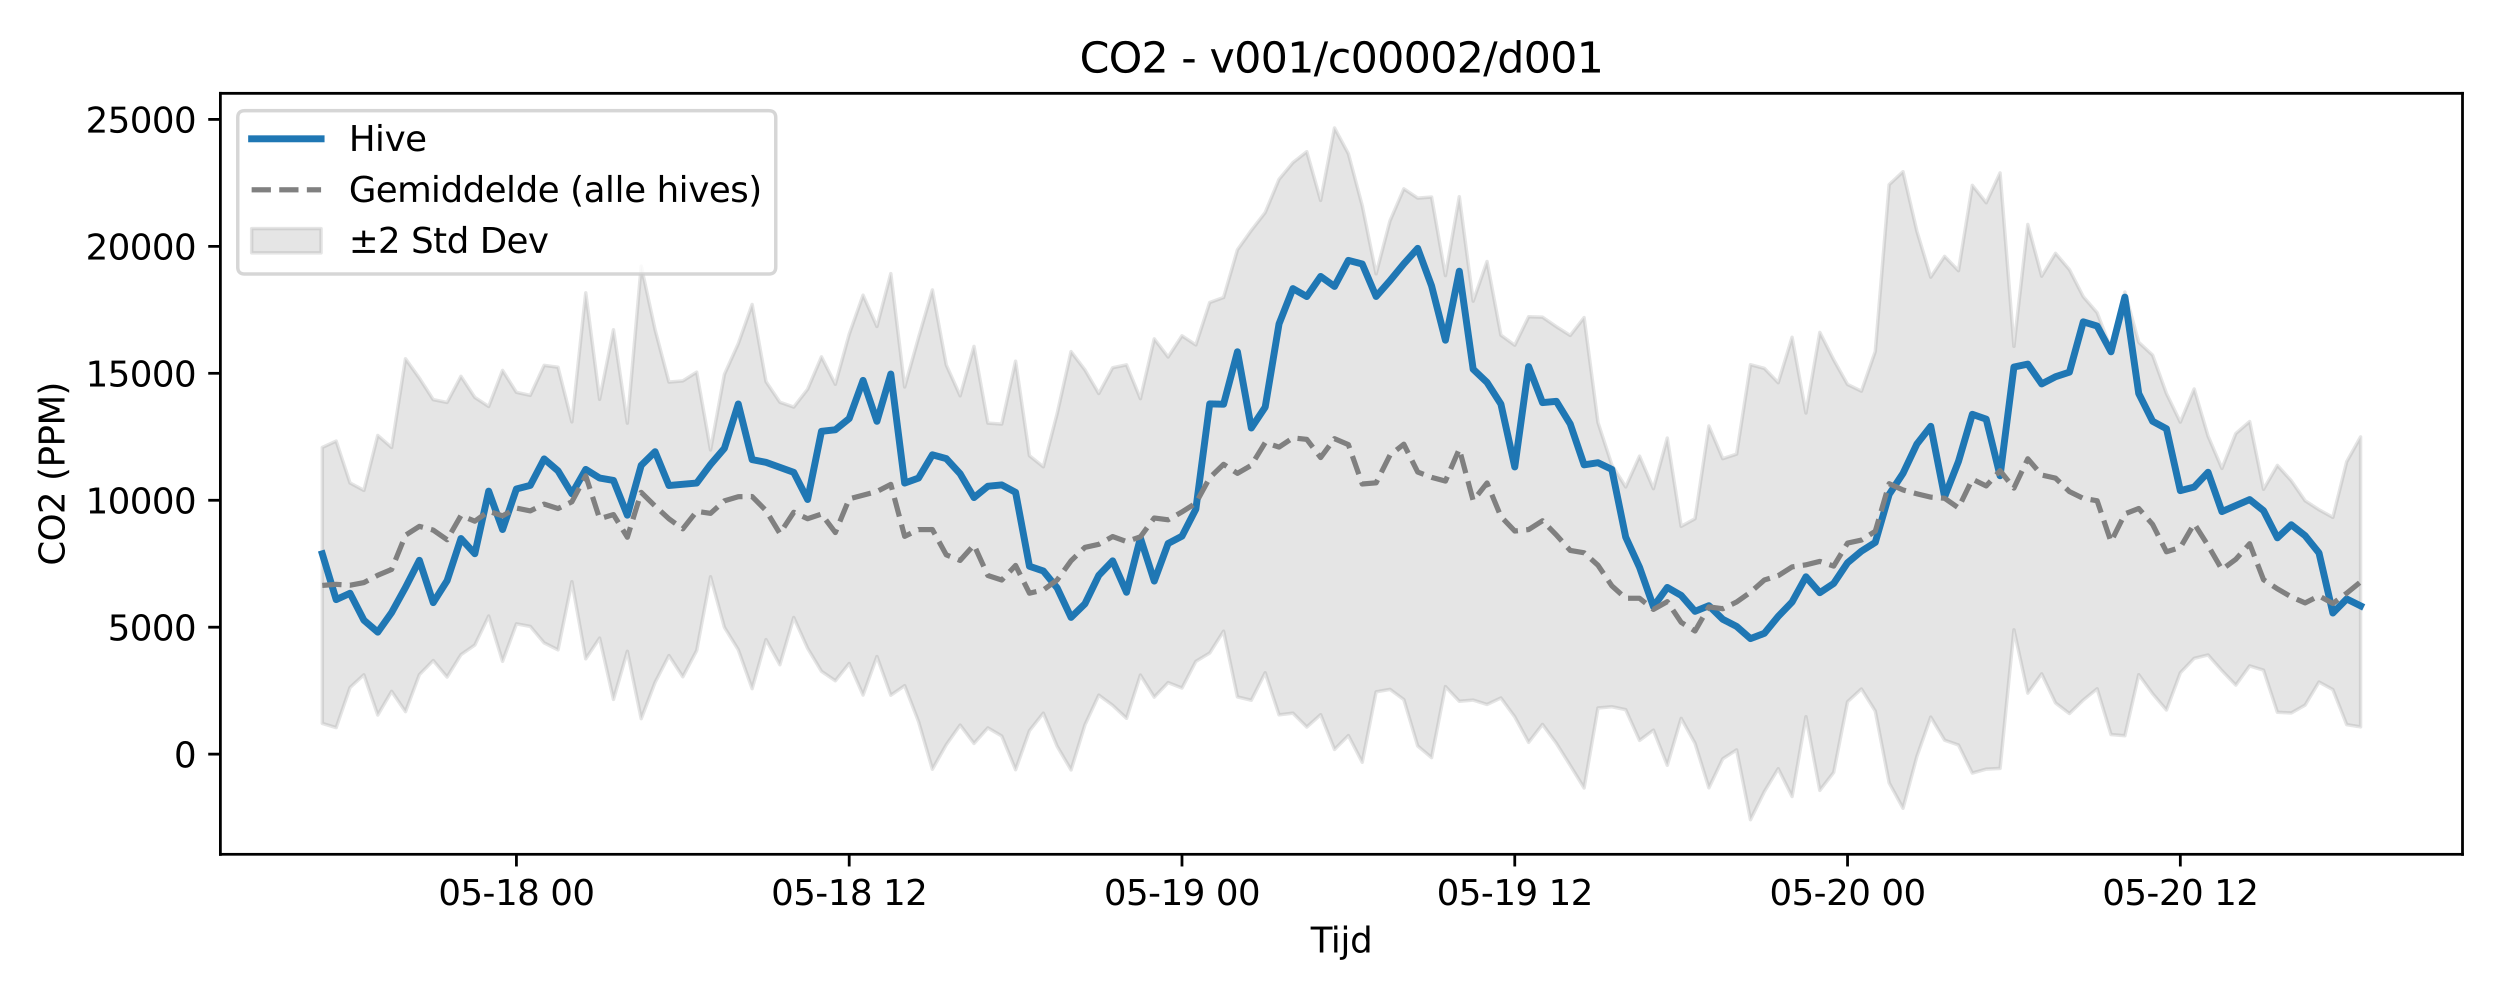 <?xml version="1.0" encoding="utf-8" standalone="no"?>
<!DOCTYPE svg PUBLIC "-//W3C//DTD SVG 1.1//EN"
  "http://www.w3.org/Graphics/SVG/1.1/DTD/svg11.dtd">
<svg xmlns:xlink="http://www.w3.org/1999/xlink" width="720pt" height="288pt" viewBox="0 0 720 288" xmlns="http://www.w3.org/2000/svg" version="1.1">
 <defs>
  <style type="text/css">*{stroke-linejoin: round; stroke-linecap: butt}</style>
 </defs>
 <g id="figure_1">
  <g id="patch_1">
   <path d="M 0 288 
L 720 288 
L 720 0 
L 0 0 
z
" style="fill: #ffffff"/>
  </g>
  <g id="axes_1">
   <g id="patch_2">
    <path d="M 63.47 246.04 
L 709.2 246.04 
L 709.2 26.88 
L 63.47 26.88 
z
" style="fill: #ffffff"/>
   </g>
   <g id="FillBetweenPolyCollection_1">
    <defs>
     <path id="md2f6e53cf8" d="M 92.821 -159.136 
L 92.821 -79.656 
L 96.815 -78.44 
L 100.808 -89.997 
L 104.802 -93.659 
L 108.795 -82.068 
L 112.788 -88.889 
L 116.782 -83.044 
L 120.775 -93.699 
L 124.768 -97.769 
L 128.762 -93.007 
L 132.755 -99.449 
L 136.749 -102.237 
L 140.742 -110.585 
L 144.735 -97.53 
L 148.729 -108.329 
L 152.722 -107.587 
L 156.715 -102.848 
L 160.709 -100.839 
L 164.702 -120.483 
L 168.696 -98.254 
L 172.689 -104.23 
L 176.682 -86.56 
L 180.676 -100.439 
L 184.669 -81.02 
L 188.663 -91.46 
L 192.656 -99.202 
L 196.649 -93.084 
L 200.643 -100.635 
L 204.636 -121.901 
L 208.629 -107.332 
L 212.623 -100.878 
L 216.616 -89.664 
L 220.61 -103.794 
L 224.603 -96.547 
L 228.596 -110.166 
L 232.59 -101.303 
L 236.583 -94.665 
L 240.577 -91.937 
L 244.57 -96.917 
L 248.563 -87.817 
L 252.557 -98.923 
L 256.55 -87.777 
L 260.543 -90.524 
L 264.537 -80.199 
L 268.53 -66.461 
L 272.524 -73.517 
L 276.517 -79.181 
L 280.51 -73.886 
L 284.504 -78.369 
L 288.497 -76.031 
L 292.491 -66.316 
L 296.484 -77.562 
L 300.477 -82.614 
L 304.471 -73.052 
L 308.464 -66.254 
L 312.457 -79.234 
L 316.451 -87.808 
L 320.444 -84.859 
L 324.438 -81.122 
L 328.431 -93.588 
L 332.424 -87.216 
L 336.418 -91.41 
L 340.411 -89.843 
L 344.404 -97.516 
L 348.398 -99.936 
L 352.391 -106.224 
L 356.385 -87.286 
L 360.378 -86.328 
L 364.371 -94.248 
L 368.365 -82.12 
L 372.358 -82.609 
L 376.352 -78.605 
L 380.345 -82.175 
L 384.338 -72.155 
L 388.332 -76.164 
L 392.325 -68.456 
L 396.318 -88.748 
L 400.312 -89.458 
L 404.305 -86.519 
L 408.299 -73.166 
L 412.292 -69.797 
L 416.285 -90.266 
L 420.279 -86.031 
L 424.272 -86.37 
L 428.266 -85.11 
L 432.259 -86.986 
L 436.252 -81.545 
L 440.246 -74.192 
L 444.239 -79.374 
L 448.232 -73.929 
L 452.226 -67.56 
L 456.219 -61.059 
L 460.213 -84.101 
L 464.206 -84.454 
L 468.199 -83.622 
L 472.193 -74.751 
L 476.186 -77.722 
L 480.179 -67.595 
L 484.173 -81.113 
L 488.166 -73.929 
L 492.16 -61.102 
L 496.153 -69.465 
L 500.146 -72.034 
L 504.14 -51.922 
L 508.133 -60.014 
L 512.127 -66.614 
L 516.12 -58.599 
L 520.113 -81.599 
L 524.107 -60.363 
L 528.1 -65.543 
L 532.093 -85.899 
L 536.087 -89.575 
L 540.08 -83.207 
L 544.074 -62.55 
L 548.067 -55.211 
L 552.06 -70.146 
L 556.054 -81.474 
L 560.047 -74.827 
L 564.041 -73.436 
L 568.034 -65.36 
L 572.027 -66.485 
L 576.021 -66.693 
L 580.014 -106.612 
L 584.007 -88.374 
L 588.001 -93.929 
L 591.994 -85.542 
L 595.988 -82.501 
L 599.981 -86.371 
L 603.974 -89.632 
L 607.968 -76.45 
L 611.961 -76.111 
L 615.955 -93.694 
L 619.948 -88.212 
L 623.941 -83.514 
L 627.935 -94.234 
L 631.928 -98.406 
L 635.921 -99.361 
L 639.915 -94.85 
L 643.908 -90.69 
L 647.902 -96.217 
L 651.895 -94.987 
L 655.888 -82.861 
L 659.882 -82.663 
L 663.875 -84.932 
L 667.868 -91.57 
L 671.862 -89.399 
L 675.855 -79.297 
L 679.849 -78.66 
L 679.849 -162.176 
L 679.849 -162.176 
L 675.855 -155.039 
L 671.862 -138.993 
L 667.868 -141.203 
L 663.875 -143.785 
L 659.882 -149.553 
L 655.888 -153.973 
L 651.895 -147.088 
L 647.902 -166.603 
L 643.908 -163.147 
L 639.915 -153.09 
L 635.921 -162.413 
L 631.928 -175.978 
L 627.935 -166.436 
L 623.941 -174.653 
L 619.948 -185.731 
L 615.955 -189.414 
L 611.961 -203.903 
L 607.968 -187.479 
L 603.974 -197.944 
L 599.981 -202.563 
L 595.988 -210.353 
L 591.994 -215.051 
L 588.001 -208.463 
L 584.007 -223.364 
L 580.014 -188.247 
L 576.021 -238.2 
L 572.027 -229.614 
L 568.034 -234.632 
L 564.041 -210.027 
L 560.047 -214.175 
L 556.054 -208.177 
L 552.06 -221.421 
L 548.067 -238.566 
L 544.074 -234.833 
L 540.08 -186.787 
L 536.087 -175.344 
L 532.093 -177.281 
L 528.1 -184.387 
L 524.107 -192.275 
L 520.113 -169.054 
L 516.12 -190.867 
L 512.127 -177.779 
L 508.133 -181.912 
L 504.14 -182.961 
L 500.146 -157.22 
L 496.153 -155.908 
L 492.16 -165.325 
L 488.166 -138.614 
L 484.173 -136.411 
L 480.179 -161.848 
L 476.186 -147.257 
L 472.193 -156.633 
L 468.199 -147.765 
L 464.206 -154.11 
L 460.213 -166.331 
L 456.219 -196.543 
L 452.226 -191.392 
L 448.232 -193.918 
L 444.239 -196.663 
L 440.246 -196.776 
L 436.252 -188.581 
L 432.259 -191.485 
L 428.266 -212.697 
L 424.272 -201.266 
L 420.279 -231.356 
L 416.285 -208.63 
L 412.292 -231.254 
L 408.299 -230.943 
L 404.305 -233.622 
L 400.312 -224.385 
L 396.318 -209.137 
L 392.325 -228.761 
L 388.332 -243.737 
L 384.338 -251.158 
L 380.345 -230.273 
L 376.352 -244.318 
L 372.358 -241.168 
L 368.365 -236.359 
L 364.371 -226.787 
L 360.378 -221.652 
L 356.385 -216.065 
L 352.391 -202.329 
L 348.398 -200.881 
L 344.404 -188.663 
L 340.411 -191.295 
L 336.418 -185.186 
L 332.424 -190.414 
L 328.431 -173.18 
L 324.438 -182.927 
L 320.444 -182.089 
L 316.451 -174.662 
L 312.457 -181.482 
L 308.464 -186.734 
L 304.471 -168.914 
L 300.477 -153.559 
L 296.484 -156.76 
L 292.491 -183.981 
L 288.497 -165.867 
L 284.504 -166.149 
L 280.51 -188.239 
L 276.517 -174.011 
L 272.524 -182.89 
L 268.53 -204.506 
L 264.537 -190.762 
L 260.543 -176.538 
L 256.55 -209.213 
L 252.557 -193.962 
L 248.563 -203.001 
L 244.57 -191.752 
L 240.577 -177.324 
L 236.583 -185.228 
L 232.59 -175.91 
L 228.596 -170.759 
L 224.603 -172.167 
L 220.61 -178.106 
L 216.616 -200.317 
L 212.623 -189.018 
L 208.629 -180.179 
L 204.636 -158.406 
L 200.643 -180.827 
L 196.649 -178.303 
L 192.656 -177.964 
L 188.663 -193.054 
L 184.669 -211.368 
L 180.676 -166.115 
L 176.682 -193.038 
L 172.689 -172.988 
L 168.696 -203.676 
L 164.702 -166.486 
L 160.709 -182.236 
L 156.715 -182.776 
L 152.722 -174.138 
L 148.729 -175.008 
L 144.735 -181.33 
L 140.742 -170.932 
L 136.749 -173.553 
L 132.755 -179.624 
L 128.762 -172.102 
L 124.768 -172.906 
L 120.775 -179.115 
L 116.782 -184.678 
L 112.788 -159.123 
L 108.795 -162.596 
L 104.802 -146.766 
L 100.808 -148.91 
L 96.815 -160.974 
L 92.821 -159.136 
z
" style="stroke: #808080; stroke-opacity: 0.2"/>
    </defs>
    <g clip-path="url(#p75dd7ffb8d)">
     <use xlink:href="#md2f6e53cf8" x="0" y="288" style="fill: #808080; fill-opacity: 0.2; stroke: #808080; stroke-opacity: 0.2"/>
    </g>
   </g>
   <g id="matplotlib.axis_1">
    <g id="xtick_1">
     <g id="line2d_1">
      <defs>
       <path id="m55554402f0" d="M 0 0 
L 0 3.5 
" style="stroke: #000000; stroke-width: 0.8"/>
      </defs>
      <g>
       <use xlink:href="#m55554402f0" x="148.729" y="246.04" style="stroke: #000000; stroke-width: 0.8"/>
      </g>
     </g>
     <g id="text_1">
      <!-- 05-18 00 -->
      <g transform="translate(126.248 260.638) scale(0.1 -0.1)">
       <defs>
        <path id="DejaVuSans-30" d="M 2034 4250 
Q 1547 4250 1301 3770 
Q 1056 3291 1056 2328 
Q 1056 1369 1301 889 
Q 1547 409 2034 409 
Q 2525 409 2770 889 
Q 3016 1369 3016 2328 
Q 3016 3291 2770 3770 
Q 2525 4250 2034 4250 
z
M 2034 4750 
Q 2819 4750 3233 4129 
Q 3647 3509 3647 2328 
Q 3647 1150 3233 529 
Q 2819 -91 2034 -91 
Q 1250 -91 836 529 
Q 422 1150 422 2328 
Q 422 3509 836 4129 
Q 1250 4750 2034 4750 
z
" transform="scale(0.016)"/>
        <path id="DejaVuSans-35" d="M 691 4666 
L 3169 4666 
L 3169 4134 
L 1269 4134 
L 1269 2991 
Q 1406 3038 1543 3061 
Q 1681 3084 1819 3084 
Q 2600 3084 3056 2656 
Q 3513 2228 3513 1497 
Q 3513 744 3044 326 
Q 2575 -91 1722 -91 
Q 1428 -91 1123 -41 
Q 819 9 494 109 
L 494 744 
Q 775 591 1075 516 
Q 1375 441 1709 441 
Q 2250 441 2565 725 
Q 2881 1009 2881 1497 
Q 2881 1984 2565 2268 
Q 2250 2553 1709 2553 
Q 1456 2553 1204 2497 
Q 953 2441 691 2322 
L 691 4666 
z
" transform="scale(0.016)"/>
        <path id="DejaVuSans-2d" d="M 313 2009 
L 1997 2009 
L 1997 1497 
L 313 1497 
L 313 2009 
z
" transform="scale(0.016)"/>
        <path id="DejaVuSans-31" d="M 794 531 
L 1825 531 
L 1825 4091 
L 703 3866 
L 703 4441 
L 1819 4666 
L 2450 4666 
L 2450 531 
L 3481 531 
L 3481 0 
L 794 0 
L 794 531 
z
" transform="scale(0.016)"/>
        <path id="DejaVuSans-38" d="M 2034 2216 
Q 1584 2216 1326 1975 
Q 1069 1734 1069 1313 
Q 1069 891 1326 650 
Q 1584 409 2034 409 
Q 2484 409 2743 651 
Q 3003 894 3003 1313 
Q 3003 1734 2745 1975 
Q 2488 2216 2034 2216 
z
M 1403 2484 
Q 997 2584 770 2862 
Q 544 3141 544 3541 
Q 544 4100 942 4425 
Q 1341 4750 2034 4750 
Q 2731 4750 3128 4425 
Q 3525 4100 3525 3541 
Q 3525 3141 3298 2862 
Q 3072 2584 2669 2484 
Q 3125 2378 3379 2068 
Q 3634 1759 3634 1313 
Q 3634 634 3220 271 
Q 2806 -91 2034 -91 
Q 1263 -91 848 271 
Q 434 634 434 1313 
Q 434 1759 690 2068 
Q 947 2378 1403 2484 
z
M 1172 3481 
Q 1172 3119 1398 2916 
Q 1625 2713 2034 2713 
Q 2441 2713 2670 2916 
Q 2900 3119 2900 3481 
Q 2900 3844 2670 4047 
Q 2441 4250 2034 4250 
Q 1625 4250 1398 4047 
Q 1172 3844 1172 3481 
z
" transform="scale(0.016)"/>
        <path id="DejaVuSans-20" transform="scale(0.016)"/>
       </defs>
       <use xlink:href="#DejaVuSans-30"/>
       <use xlink:href="#DejaVuSans-35" transform="translate(63.623 0)"/>
       <use xlink:href="#DejaVuSans-2d" transform="translate(127.246 0)"/>
       <use xlink:href="#DejaVuSans-31" transform="translate(163.33 0)"/>
       <use xlink:href="#DejaVuSans-38" transform="translate(226.953 0)"/>
       <use xlink:href="#DejaVuSans-20" transform="translate(290.576 0)"/>
       <use xlink:href="#DejaVuSans-30" transform="translate(322.363 0)"/>
       <use xlink:href="#DejaVuSans-30" transform="translate(385.986 0)"/>
      </g>
     </g>
    </g>
    <g id="xtick_2">
     <g id="line2d_2">
      <g>
       <use xlink:href="#m55554402f0" x="244.57" y="246.04" style="stroke: #000000; stroke-width: 0.8"/>
      </g>
     </g>
     <g id="text_2">
      <!-- 05-18 12 -->
      <g transform="translate(222.089 260.638) scale(0.1 -0.1)">
       <defs>
        <path id="DejaVuSans-32" d="M 1228 531 
L 3431 531 
L 3431 0 
L 469 0 
L 469 531 
Q 828 903 1448 1529 
Q 2069 2156 2228 2338 
Q 2531 2678 2651 2914 
Q 2772 3150 2772 3378 
Q 2772 3750 2511 3984 
Q 2250 4219 1831 4219 
Q 1534 4219 1204 4116 
Q 875 4013 500 3803 
L 500 4441 
Q 881 4594 1212 4672 
Q 1544 4750 1819 4750 
Q 2544 4750 2975 4387 
Q 3406 4025 3406 3419 
Q 3406 3131 3298 2873 
Q 3191 2616 2906 2266 
Q 2828 2175 2409 1742 
Q 1991 1309 1228 531 
z
" transform="scale(0.016)"/>
       </defs>
       <use xlink:href="#DejaVuSans-30"/>
       <use xlink:href="#DejaVuSans-35" transform="translate(63.623 0)"/>
       <use xlink:href="#DejaVuSans-2d" transform="translate(127.246 0)"/>
       <use xlink:href="#DejaVuSans-31" transform="translate(163.33 0)"/>
       <use xlink:href="#DejaVuSans-38" transform="translate(226.953 0)"/>
       <use xlink:href="#DejaVuSans-20" transform="translate(290.576 0)"/>
       <use xlink:href="#DejaVuSans-31" transform="translate(322.363 0)"/>
       <use xlink:href="#DejaVuSans-32" transform="translate(385.986 0)"/>
      </g>
     </g>
    </g>
    <g id="xtick_3">
     <g id="line2d_3">
      <g>
       <use xlink:href="#m55554402f0" x="340.411" y="246.04" style="stroke: #000000; stroke-width: 0.8"/>
      </g>
     </g>
     <g id="text_3">
      <!-- 05-19 00 -->
      <g transform="translate(317.931 260.638) scale(0.1 -0.1)">
       <defs>
        <path id="DejaVuSans-39" d="M 703 97 
L 703 672 
Q 941 559 1184 500 
Q 1428 441 1663 441 
Q 2288 441 2617 861 
Q 2947 1281 2994 2138 
Q 2813 1869 2534 1725 
Q 2256 1581 1919 1581 
Q 1219 1581 811 2004 
Q 403 2428 403 3163 
Q 403 3881 828 4315 
Q 1253 4750 1959 4750 
Q 2769 4750 3195 4129 
Q 3622 3509 3622 2328 
Q 3622 1225 3098 567 
Q 2575 -91 1691 -91 
Q 1453 -91 1209 -44 
Q 966 3 703 97 
z
M 1959 2075 
Q 2384 2075 2632 2365 
Q 2881 2656 2881 3163 
Q 2881 3666 2632 3958 
Q 2384 4250 1959 4250 
Q 1534 4250 1286 3958 
Q 1038 3666 1038 3163 
Q 1038 2656 1286 2365 
Q 1534 2075 1959 2075 
z
" transform="scale(0.016)"/>
       </defs>
       <use xlink:href="#DejaVuSans-30"/>
       <use xlink:href="#DejaVuSans-35" transform="translate(63.623 0)"/>
       <use xlink:href="#DejaVuSans-2d" transform="translate(127.246 0)"/>
       <use xlink:href="#DejaVuSans-31" transform="translate(163.33 0)"/>
       <use xlink:href="#DejaVuSans-39" transform="translate(226.953 0)"/>
       <use xlink:href="#DejaVuSans-20" transform="translate(290.576 0)"/>
       <use xlink:href="#DejaVuSans-30" transform="translate(322.363 0)"/>
       <use xlink:href="#DejaVuSans-30" transform="translate(385.986 0)"/>
      </g>
     </g>
    </g>
    <g id="xtick_4">
     <g id="line2d_4">
      <g>
       <use xlink:href="#m55554402f0" x="436.252" y="246.04" style="stroke: #000000; stroke-width: 0.8"/>
      </g>
     </g>
     <g id="text_4">
      <!-- 05-19 12 -->
      <g transform="translate(413.772 260.638) scale(0.1 -0.1)">
       <use xlink:href="#DejaVuSans-30"/>
       <use xlink:href="#DejaVuSans-35" transform="translate(63.623 0)"/>
       <use xlink:href="#DejaVuSans-2d" transform="translate(127.246 0)"/>
       <use xlink:href="#DejaVuSans-31" transform="translate(163.33 0)"/>
       <use xlink:href="#DejaVuSans-39" transform="translate(226.953 0)"/>
       <use xlink:href="#DejaVuSans-20" transform="translate(290.576 0)"/>
       <use xlink:href="#DejaVuSans-31" transform="translate(322.363 0)"/>
       <use xlink:href="#DejaVuSans-32" transform="translate(385.986 0)"/>
      </g>
     </g>
    </g>
    <g id="xtick_5">
     <g id="line2d_5">
      <g>
       <use xlink:href="#m55554402f0" x="532.093" y="246.04" style="stroke: #000000; stroke-width: 0.8"/>
      </g>
     </g>
     <g id="text_5">
      <!-- 05-20 00 -->
      <g transform="translate(509.613 260.638) scale(0.1 -0.1)">
       <use xlink:href="#DejaVuSans-30"/>
       <use xlink:href="#DejaVuSans-35" transform="translate(63.623 0)"/>
       <use xlink:href="#DejaVuSans-2d" transform="translate(127.246 0)"/>
       <use xlink:href="#DejaVuSans-32" transform="translate(163.33 0)"/>
       <use xlink:href="#DejaVuSans-30" transform="translate(226.953 0)"/>
       <use xlink:href="#DejaVuSans-20" transform="translate(290.576 0)"/>
       <use xlink:href="#DejaVuSans-30" transform="translate(322.363 0)"/>
       <use xlink:href="#DejaVuSans-30" transform="translate(385.986 0)"/>
      </g>
     </g>
    </g>
    <g id="xtick_6">
     <g id="line2d_6">
      <g>
       <use xlink:href="#m55554402f0" x="627.935" y="246.04" style="stroke: #000000; stroke-width: 0.8"/>
      </g>
     </g>
     <g id="text_6">
      <!-- 05-20 12 -->
      <g transform="translate(605.454 260.638) scale(0.1 -0.1)">
       <use xlink:href="#DejaVuSans-30"/>
       <use xlink:href="#DejaVuSans-35" transform="translate(63.623 0)"/>
       <use xlink:href="#DejaVuSans-2d" transform="translate(127.246 0)"/>
       <use xlink:href="#DejaVuSans-32" transform="translate(163.33 0)"/>
       <use xlink:href="#DejaVuSans-30" transform="translate(226.953 0)"/>
       <use xlink:href="#DejaVuSans-20" transform="translate(290.576 0)"/>
       <use xlink:href="#DejaVuSans-31" transform="translate(322.363 0)"/>
       <use xlink:href="#DejaVuSans-32" transform="translate(385.986 0)"/>
      </g>
     </g>
    </g>
    <g id="text_7">
     <!-- Tijd -->
     <g transform="translate(377.485 274.317) scale(0.1 -0.1)">
      <defs>
       <path id="DejaVuSans-54" d="M -19 4666 
L 3928 4666 
L 3928 4134 
L 2272 4134 
L 2272 0 
L 1638 0 
L 1638 4134 
L -19 4134 
L -19 4666 
z
" transform="scale(0.016)"/>
       <path id="DejaVuSans-69" d="M 603 3500 
L 1178 3500 
L 1178 0 
L 603 0 
L 603 3500 
z
M 603 4863 
L 1178 4863 
L 1178 4134 
L 603 4134 
L 603 4863 
z
" transform="scale(0.016)"/>
       <path id="DejaVuSans-6a" d="M 603 3500 
L 1178 3500 
L 1178 -63 
Q 1178 -731 923 -1031 
Q 669 -1331 103 -1331 
L -116 -1331 
L -116 -844 
L 38 -844 
Q 366 -844 484 -692 
Q 603 -541 603 -63 
L 603 3500 
z
M 603 4863 
L 1178 4863 
L 1178 4134 
L 603 4134 
L 603 4863 
z
" transform="scale(0.016)"/>
       <path id="DejaVuSans-64" d="M 2906 2969 
L 2906 4863 
L 3481 4863 
L 3481 0 
L 2906 0 
L 2906 525 
Q 2725 213 2448 61 
Q 2172 -91 1784 -91 
Q 1150 -91 751 415 
Q 353 922 353 1747 
Q 353 2572 751 3078 
Q 1150 3584 1784 3584 
Q 2172 3584 2448 3432 
Q 2725 3281 2906 2969 
z
M 947 1747 
Q 947 1113 1208 752 
Q 1469 391 1925 391 
Q 2381 391 2643 752 
Q 2906 1113 2906 1747 
Q 2906 2381 2643 2742 
Q 2381 3103 1925 3103 
Q 1469 3103 1208 2742 
Q 947 2381 947 1747 
z
" transform="scale(0.016)"/>
      </defs>
      <use xlink:href="#DejaVuSans-54"/>
      <use xlink:href="#DejaVuSans-69" transform="translate(57.959 0)"/>
      <use xlink:href="#DejaVuSans-6a" transform="translate(85.742 0)"/>
      <use xlink:href="#DejaVuSans-64" transform="translate(113.525 0)"/>
     </g>
    </g>
   </g>
   <g id="matplotlib.axis_2">
    <g id="ytick_1">
     <g id="line2d_7">
      <defs>
       <path id="m859adffaa1" d="M 0 0 
L -3.5 0 
" style="stroke: #000000; stroke-width: 0.8"/>
      </defs>
      <g>
       <use xlink:href="#m859adffaa1" x="63.47" y="217.197" style="stroke: #000000; stroke-width: 0.8"/>
      </g>
     </g>
     <g id="text_8">
      <!-- 0 -->
      <g transform="translate(50.108 220.996) scale(0.1 -0.1)">
       <use xlink:href="#DejaVuSans-30"/>
      </g>
     </g>
    </g>
    <g id="ytick_2">
     <g id="line2d_8">
      <g>
       <use xlink:href="#m859adffaa1" x="63.47" y="180.635" style="stroke: #000000; stroke-width: 0.8"/>
      </g>
     </g>
     <g id="text_9">
      <!-- 5000 -->
      <g transform="translate(31.02 184.434) scale(0.1 -0.1)">
       <use xlink:href="#DejaVuSans-35"/>
       <use xlink:href="#DejaVuSans-30" transform="translate(63.623 0)"/>
       <use xlink:href="#DejaVuSans-30" transform="translate(127.246 0)"/>
       <use xlink:href="#DejaVuSans-30" transform="translate(190.869 0)"/>
      </g>
     </g>
    </g>
    <g id="ytick_3">
     <g id="line2d_9">
      <g>
       <use xlink:href="#m859adffaa1" x="63.47" y="144.074" style="stroke: #000000; stroke-width: 0.8"/>
      </g>
     </g>
     <g id="text_10">
      <!-- 10000 -->
      <g transform="translate(24.657 147.873) scale(0.1 -0.1)">
       <use xlink:href="#DejaVuSans-31"/>
       <use xlink:href="#DejaVuSans-30" transform="translate(63.623 0)"/>
       <use xlink:href="#DejaVuSans-30" transform="translate(127.246 0)"/>
       <use xlink:href="#DejaVuSans-30" transform="translate(190.869 0)"/>
       <use xlink:href="#DejaVuSans-30" transform="translate(254.492 0)"/>
      </g>
     </g>
    </g>
    <g id="ytick_4">
     <g id="line2d_10">
      <g>
       <use xlink:href="#m859adffaa1" x="63.47" y="107.512" style="stroke: #000000; stroke-width: 0.8"/>
      </g>
     </g>
     <g id="text_11">
      <!-- 15000 -->
      <g transform="translate(24.657 111.312) scale(0.1 -0.1)">
       <use xlink:href="#DejaVuSans-31"/>
       <use xlink:href="#DejaVuSans-35" transform="translate(63.623 0)"/>
       <use xlink:href="#DejaVuSans-30" transform="translate(127.246 0)"/>
       <use xlink:href="#DejaVuSans-30" transform="translate(190.869 0)"/>
       <use xlink:href="#DejaVuSans-30" transform="translate(254.492 0)"/>
      </g>
     </g>
    </g>
    <g id="ytick_5">
     <g id="line2d_11">
      <g>
       <use xlink:href="#m859adffaa1" x="63.47" y="70.951" style="stroke: #000000; stroke-width: 0.8"/>
      </g>
     </g>
     <g id="text_12">
      <!-- 20000 -->
      <g transform="translate(24.657 74.75) scale(0.1 -0.1)">
       <use xlink:href="#DejaVuSans-32"/>
       <use xlink:href="#DejaVuSans-30" transform="translate(63.623 0)"/>
       <use xlink:href="#DejaVuSans-30" transform="translate(127.246 0)"/>
       <use xlink:href="#DejaVuSans-30" transform="translate(190.869 0)"/>
       <use xlink:href="#DejaVuSans-30" transform="translate(254.492 0)"/>
      </g>
     </g>
    </g>
    <g id="ytick_6">
     <g id="line2d_12">
      <g>
       <use xlink:href="#m859adffaa1" x="63.47" y="34.39" style="stroke: #000000; stroke-width: 0.8"/>
      </g>
     </g>
     <g id="text_13">
      <!-- 25000 -->
      <g transform="translate(24.657 38.189) scale(0.1 -0.1)">
       <use xlink:href="#DejaVuSans-32"/>
       <use xlink:href="#DejaVuSans-35" transform="translate(63.623 0)"/>
       <use xlink:href="#DejaVuSans-30" transform="translate(127.246 0)"/>
       <use xlink:href="#DejaVuSans-30" transform="translate(190.869 0)"/>
       <use xlink:href="#DejaVuSans-30" transform="translate(254.492 0)"/>
      </g>
     </g>
    </g>
    <g id="text_14">
     <!-- CO2 (PPM) -->
     <g transform="translate(18.578 162.903) rotate(-90) scale(0.1 -0.1)">
      <defs>
       <path id="DejaVuSans-43" d="M 4122 4306 
L 4122 3641 
Q 3803 3938 3442 4084 
Q 3081 4231 2675 4231 
Q 1875 4231 1450 3742 
Q 1025 3253 1025 2328 
Q 1025 1406 1450 917 
Q 1875 428 2675 428 
Q 3081 428 3442 575 
Q 3803 722 4122 1019 
L 4122 359 
Q 3791 134 3420 21 
Q 3050 -91 2638 -91 
Q 1578 -91 968 557 
Q 359 1206 359 2328 
Q 359 3453 968 4101 
Q 1578 4750 2638 4750 
Q 3056 4750 3426 4639 
Q 3797 4528 4122 4306 
z
" transform="scale(0.016)"/>
       <path id="DejaVuSans-4f" d="M 2522 4238 
Q 1834 4238 1429 3725 
Q 1025 3213 1025 2328 
Q 1025 1447 1429 934 
Q 1834 422 2522 422 
Q 3209 422 3611 934 
Q 4013 1447 4013 2328 
Q 4013 3213 3611 3725 
Q 3209 4238 2522 4238 
z
M 2522 4750 
Q 3503 4750 4090 4092 
Q 4678 3434 4678 2328 
Q 4678 1225 4090 567 
Q 3503 -91 2522 -91 
Q 1538 -91 948 565 
Q 359 1222 359 2328 
Q 359 3434 948 4092 
Q 1538 4750 2522 4750 
z
" transform="scale(0.016)"/>
       <path id="DejaVuSans-28" d="M 1984 4856 
Q 1566 4138 1362 3434 
Q 1159 2731 1159 2009 
Q 1159 1288 1364 580 
Q 1569 -128 1984 -844 
L 1484 -844 
Q 1016 -109 783 600 
Q 550 1309 550 2009 
Q 550 2706 781 3412 
Q 1013 4119 1484 4856 
L 1984 4856 
z
" transform="scale(0.016)"/>
       <path id="DejaVuSans-50" d="M 1259 4147 
L 1259 2394 
L 2053 2394 
Q 2494 2394 2734 2622 
Q 2975 2850 2975 3272 
Q 2975 3691 2734 3919 
Q 2494 4147 2053 4147 
L 1259 4147 
z
M 628 4666 
L 2053 4666 
Q 2838 4666 3239 4311 
Q 3641 3956 3641 3272 
Q 3641 2581 3239 2228 
Q 2838 1875 2053 1875 
L 1259 1875 
L 1259 0 
L 628 0 
L 628 4666 
z
" transform="scale(0.016)"/>
       <path id="DejaVuSans-4d" d="M 628 4666 
L 1569 4666 
L 2759 1491 
L 3956 4666 
L 4897 4666 
L 4897 0 
L 4281 0 
L 4281 4097 
L 3078 897 
L 2444 897 
L 1241 4097 
L 1241 0 
L 628 0 
L 628 4666 
z
" transform="scale(0.016)"/>
       <path id="DejaVuSans-29" d="M 513 4856 
L 1013 4856 
Q 1481 4119 1714 3412 
Q 1947 2706 1947 2009 
Q 1947 1309 1714 600 
Q 1481 -109 1013 -844 
L 513 -844 
Q 928 -128 1133 580 
Q 1338 1288 1338 2009 
Q 1338 2731 1133 3434 
Q 928 4138 513 4856 
z
" transform="scale(0.016)"/>
      </defs>
      <use xlink:href="#DejaVuSans-43"/>
      <use xlink:href="#DejaVuSans-4f" transform="translate(69.824 0)"/>
      <use xlink:href="#DejaVuSans-32" transform="translate(148.535 0)"/>
      <use xlink:href="#DejaVuSans-20" transform="translate(212.158 0)"/>
      <use xlink:href="#DejaVuSans-28" transform="translate(243.945 0)"/>
      <use xlink:href="#DejaVuSans-50" transform="translate(282.959 0)"/>
      <use xlink:href="#DejaVuSans-50" transform="translate(343.262 0)"/>
      <use xlink:href="#DejaVuSans-4d" transform="translate(403.564 0)"/>
      <use xlink:href="#DejaVuSans-29" transform="translate(489.844 0)"/>
     </g>
    </g>
   </g>
   <g id="line2d_13">
    <path d="M 92.821 159.503 
L 96.815 172.69 
L 100.808 170.859 
L 104.802 178.624 
L 108.795 182.056 
L 112.788 176.416 
L 116.782 169.17 
L 120.775 161.37 
L 124.768 173.557 
L 128.762 167.239 
L 132.755 155.103 
L 136.749 159.466 
L 140.742 141.454 
L 144.735 152.5 
L 148.729 140.825 
L 152.722 139.789 
L 156.715 132.169 
L 160.709 135.599 
L 164.702 142.199 
L 168.696 135.194 
L 172.689 137.673 
L 176.682 138.365 
L 180.676 148.37 
L 184.669 134.015 
L 188.663 130.093 
L 192.656 139.825 
L 200.643 139.12 
L 204.636 133.768 
L 208.629 129.115 
L 212.623 116.348 
L 216.616 132.374 
L 220.61 133.154 
L 228.596 136.038 
L 232.59 143.854 
L 236.583 124.221 
L 240.577 123.773 
L 244.57 120.539 
L 248.563 109.555 
L 252.557 121.336 
L 256.55 107.725 
L 260.543 139.126 
L 264.537 137.683 
L 268.53 130.981 
L 272.524 132.079 
L 276.517 136.44 
L 280.51 143.296 
L 284.504 140.042 
L 288.497 139.655 
L 292.491 141.802 
L 296.484 163.083 
L 300.477 164.443 
L 304.471 169.338 
L 308.464 177.808 
L 312.457 173.905 
L 316.451 165.696 
L 320.444 161.526 
L 324.438 170.576 
L 328.431 154.942 
L 332.424 167.346 
L 336.418 156.524 
L 340.411 154.418 
L 344.404 146.633 
L 348.398 116.321 
L 352.391 116.414 
L 356.385 101.314 
L 360.378 123.261 
L 364.371 117.26 
L 368.365 93.268 
L 372.358 83.119 
L 376.352 85.404 
L 380.345 79.616 
L 384.338 82.49 
L 388.332 74.988 
L 392.325 76.033 
L 396.318 85.378 
L 400.312 80.826 
L 404.305 75.975 
L 408.299 71.529 
L 412.292 82.329 
L 416.285 97.977 
L 420.279 78.11 
L 424.272 106.335 
L 428.266 110.125 
L 432.259 116.371 
L 436.252 134.48 
L 440.246 105.584 
L 444.239 115.955 
L 448.232 115.583 
L 452.226 122.105 
L 456.219 133.878 
L 460.213 133.261 
L 464.206 135.193 
L 468.199 154.68 
L 472.193 163.404 
L 476.186 174.703 
L 480.179 169.184 
L 484.173 171.477 
L 488.166 176.065 
L 492.16 174.442 
L 496.153 178.354 
L 500.146 180.413 
L 504.14 183.916 
L 508.133 182.397 
L 512.127 177.518 
L 516.12 173.379 
L 520.113 166.12 
L 524.107 170.695 
L 528.1 168.039 
L 532.093 162.067 
L 536.087 158.733 
L 540.08 156.21 
L 544.074 142.387 
L 548.067 136.333 
L 552.06 127.884 
L 556.054 122.785 
L 560.047 143.079 
L 564.041 132.891 
L 568.034 119.319 
L 572.027 120.716 
L 576.021 137.01 
L 580.014 105.706 
L 584.007 104.861 
L 588.001 110.573 
L 591.994 108.5 
L 595.988 107.183 
L 599.981 92.688 
L 603.974 93.897 
L 607.968 101.319 
L 611.961 85.583 
L 615.955 113.338 
L 619.948 121.318 
L 623.941 123.485 
L 627.935 141.305 
L 631.928 140.268 
L 635.921 136.018 
L 639.915 147.338 
L 647.902 143.88 
L 651.895 147.067 
L 655.888 154.891 
L 659.882 151.13 
L 663.875 154.279 
L 667.868 159.239 
L 671.862 176.548 
L 675.855 172.502 
L 679.849 174.488 
L 679.849 174.488 
" clip-path="url(#p75dd7ffb8d)" style="fill: none; stroke: #1f77b4; stroke-width: 2; stroke-linecap: square"/>
   </g>
   <g id="line2d_14">
    <path d="M 92.821 168.604 
L 96.815 168.293 
L 100.808 168.547 
L 104.802 167.788 
L 108.795 165.668 
L 112.788 163.994 
L 116.782 154.139 
L 120.775 151.593 
L 124.768 152.662 
L 128.762 155.446 
L 132.755 148.464 
L 136.749 150.105 
L 140.742 147.241 
L 144.735 148.57 
L 148.729 146.331 
L 152.722 147.138 
L 156.715 145.188 
L 160.709 146.463 
L 164.702 144.516 
L 168.696 137.035 
L 172.689 149.391 
L 176.682 148.201 
L 180.676 154.723 
L 184.669 141.806 
L 188.663 145.743 
L 192.656 149.417 
L 196.649 152.307 
L 200.643 147.269 
L 204.636 147.846 
L 208.629 144.245 
L 212.623 143.052 
L 216.616 143.009 
L 220.61 147.05 
L 224.603 153.643 
L 228.596 147.538 
L 232.59 149.394 
L 236.583 148.053 
L 240.577 153.37 
L 244.57 143.665 
L 252.557 141.557 
L 256.55 139.505 
L 260.543 154.469 
L 264.537 152.52 
L 268.53 152.516 
L 272.524 159.796 
L 276.517 161.404 
L 280.51 156.937 
L 284.504 165.741 
L 288.497 167.051 
L 292.491 162.851 
L 296.484 170.839 
L 300.477 169.914 
L 304.471 167.017 
L 308.464 161.506 
L 312.457 157.642 
L 316.451 156.765 
L 320.444 154.526 
L 324.438 155.976 
L 328.431 154.616 
L 332.424 149.185 
L 336.418 149.702 
L 340.411 147.431 
L 344.404 144.91 
L 348.398 137.591 
L 352.391 133.724 
L 356.385 136.325 
L 360.378 134.01 
L 364.371 127.483 
L 368.365 128.761 
L 372.358 126.111 
L 376.352 126.539 
L 380.345 131.776 
L 384.338 126.343 
L 388.332 128.05 
L 392.325 139.391 
L 396.318 139.058 
L 400.312 131.078 
L 404.305 127.929 
L 408.299 135.946 
L 412.292 137.475 
L 416.285 138.552 
L 420.279 129.307 
L 424.272 144.182 
L 428.266 139.097 
L 432.259 148.764 
L 436.252 152.937 
L 440.246 152.516 
L 444.239 149.982 
L 448.232 154.077 
L 452.226 158.524 
L 456.219 159.199 
L 460.213 162.784 
L 464.206 168.718 
L 468.199 172.306 
L 472.193 172.308 
L 476.186 175.511 
L 480.179 173.278 
L 484.173 179.238 
L 488.166 181.728 
L 492.16 174.786 
L 496.153 175.313 
L 500.146 173.373 
L 504.14 170.558 
L 508.133 167.037 
L 512.127 165.803 
L 516.12 163.267 
L 520.113 162.673 
L 524.107 161.681 
L 528.1 163.035 
L 532.093 156.41 
L 536.087 155.54 
L 540.08 153.003 
L 544.074 139.308 
L 548.067 141.111 
L 552.06 142.216 
L 556.054 143.174 
L 560.047 143.499 
L 564.041 146.268 
L 568.034 138.004 
L 572.027 139.951 
L 576.021 135.554 
L 580.014 140.571 
L 584.007 132.131 
L 588.001 136.804 
L 591.994 137.704 
L 595.988 141.573 
L 599.981 143.533 
L 603.974 144.212 
L 607.968 156.036 
L 611.961 147.993 
L 615.955 146.446 
L 619.948 151.028 
L 623.941 158.917 
L 627.935 157.665 
L 631.928 150.808 
L 635.921 157.113 
L 639.915 164.03 
L 643.908 161.082 
L 647.902 156.59 
L 651.895 166.963 
L 655.888 169.583 
L 659.882 171.892 
L 663.875 173.641 
L 667.868 171.613 
L 671.862 173.804 
L 675.855 170.832 
L 679.849 167.582 
L 679.849 167.582 
" clip-path="url(#p75dd7ffb8d)" style="fill: none; stroke-dasharray: 5.55,2.4; stroke-dashoffset: 0; stroke: #808080; stroke-width: 1.5"/>
   </g>
   <g id="patch_3">
    <path d="M 63.47 246.04 
L 63.47 26.88 
" style="fill: none; stroke: #000000; stroke-width: 0.8; stroke-linejoin: miter; stroke-linecap: square"/>
   </g>
   <g id="patch_4">
    <path d="M 709.2 246.04 
L 709.2 26.88 
" style="fill: none; stroke: #000000; stroke-width: 0.8; stroke-linejoin: miter; stroke-linecap: square"/>
   </g>
   <g id="patch_5">
    <path d="M 63.47 246.04 
L 709.2 246.04 
" style="fill: none; stroke: #000000; stroke-width: 0.8; stroke-linejoin: miter; stroke-linecap: square"/>
   </g>
   <g id="patch_6">
    <path d="M 63.47 26.88 
L 709.2 26.88 
" style="fill: none; stroke: #000000; stroke-width: 0.8; stroke-linejoin: miter; stroke-linecap: square"/>
   </g>
   <g id="text_15">
    <!-- CO2 - v001/c00002/d001 -->
    <g transform="translate(310.932 20.88) scale(0.12 -0.12)">
     <defs>
      <path id="DejaVuSans-76" d="M 191 3500 
L 800 3500 
L 1894 563 
L 2988 3500 
L 3597 3500 
L 2284 0 
L 1503 0 
L 191 3500 
z
" transform="scale(0.016)"/>
      <path id="DejaVuSans-2f" d="M 1625 4666 
L 2156 4666 
L 531 -594 
L 0 -594 
L 1625 4666 
z
" transform="scale(0.016)"/>
      <path id="DejaVuSans-63" d="M 3122 3366 
L 3122 2828 
Q 2878 2963 2633 3030 
Q 2388 3097 2138 3097 
Q 1578 3097 1268 2742 
Q 959 2388 959 1747 
Q 959 1106 1268 751 
Q 1578 397 2138 397 
Q 2388 397 2633 464 
Q 2878 531 3122 666 
L 3122 134 
Q 2881 22 2623 -34 
Q 2366 -91 2075 -91 
Q 1284 -91 818 406 
Q 353 903 353 1747 
Q 353 2603 823 3093 
Q 1294 3584 2113 3584 
Q 2378 3584 2631 3529 
Q 2884 3475 3122 3366 
z
" transform="scale(0.016)"/>
     </defs>
     <use xlink:href="#DejaVuSans-43"/>
     <use xlink:href="#DejaVuSans-4f" transform="translate(69.824 0)"/>
     <use xlink:href="#DejaVuSans-32" transform="translate(148.535 0)"/>
     <use xlink:href="#DejaVuSans-20" transform="translate(212.158 0)"/>
     <use xlink:href="#DejaVuSans-2d" transform="translate(243.945 0)"/>
     <use xlink:href="#DejaVuSans-20" transform="translate(280.029 0)"/>
     <use xlink:href="#DejaVuSans-76" transform="translate(311.816 0)"/>
     <use xlink:href="#DejaVuSans-30" transform="translate(370.996 0)"/>
     <use xlink:href="#DejaVuSans-30" transform="translate(434.619 0)"/>
     <use xlink:href="#DejaVuSans-31" transform="translate(498.242 0)"/>
     <use xlink:href="#DejaVuSans-2f" transform="translate(561.865 0)"/>
     <use xlink:href="#DejaVuSans-63" transform="translate(595.557 0)"/>
     <use xlink:href="#DejaVuSans-30" transform="translate(650.537 0)"/>
     <use xlink:href="#DejaVuSans-30" transform="translate(714.16 0)"/>
     <use xlink:href="#DejaVuSans-30" transform="translate(777.783 0)"/>
     <use xlink:href="#DejaVuSans-30" transform="translate(841.406 0)"/>
     <use xlink:href="#DejaVuSans-32" transform="translate(905.029 0)"/>
     <use xlink:href="#DejaVuSans-2f" transform="translate(968.652 0)"/>
     <use xlink:href="#DejaVuSans-64" transform="translate(1002.344 0)"/>
     <use xlink:href="#DejaVuSans-30" transform="translate(1065.82 0)"/>
     <use xlink:href="#DejaVuSans-30" transform="translate(1129.443 0)"/>
     <use xlink:href="#DejaVuSans-31" transform="translate(1193.066 0)"/>
    </g>
   </g>
   <g id="legend_1">
    <g id="patch_7">
     <path d="M 70.47 78.914 
L 221.414 78.914 
Q 223.414 78.914 223.414 76.914 
L 223.414 33.88 
Q 223.414 31.88 221.414 31.88 
L 70.47 31.88 
Q 68.47 31.88 68.47 33.88 
L 68.47 76.914 
Q 68.47 78.914 70.47 78.914 
z
" style="fill: #ffffff; opacity: 0.8; stroke: #cccccc; stroke-linejoin: miter"/>
    </g>
    <g id="line2d_15">
     <path d="M 72.47 39.978 
L 82.47 39.978 
L 92.47 39.978 
" style="fill: none; stroke: #1f77b4; stroke-width: 2; stroke-linecap: square"/>
    </g>
    <g id="text_16">
     <!-- Hive -->
     <g transform="translate(100.47 43.478) scale(0.1 -0.1)">
      <defs>
       <path id="DejaVuSans-48" d="M 628 4666 
L 1259 4666 
L 1259 2753 
L 3553 2753 
L 3553 4666 
L 4184 4666 
L 4184 0 
L 3553 0 
L 3553 2222 
L 1259 2222 
L 1259 0 
L 628 0 
L 628 4666 
z
" transform="scale(0.016)"/>
       <path id="DejaVuSans-65" d="M 3597 1894 
L 3597 1613 
L 953 1613 
Q 991 1019 1311 708 
Q 1631 397 2203 397 
Q 2534 397 2845 478 
Q 3156 559 3463 722 
L 3463 178 
Q 3153 47 2828 -22 
Q 2503 -91 2169 -91 
Q 1331 -91 842 396 
Q 353 884 353 1716 
Q 353 2575 817 3079 
Q 1281 3584 2069 3584 
Q 2775 3584 3186 3129 
Q 3597 2675 3597 1894 
z
M 3022 2063 
Q 3016 2534 2758 2815 
Q 2500 3097 2075 3097 
Q 1594 3097 1305 2825 
Q 1016 2553 972 2059 
L 3022 2063 
z
" transform="scale(0.016)"/>
      </defs>
      <use xlink:href="#DejaVuSans-48"/>
      <use xlink:href="#DejaVuSans-69" transform="translate(75.195 0)"/>
      <use xlink:href="#DejaVuSans-76" transform="translate(102.979 0)"/>
      <use xlink:href="#DejaVuSans-65" transform="translate(162.158 0)"/>
     </g>
    </g>
    <g id="line2d_16">
     <path d="M 72.47 54.657 
L 82.47 54.657 
L 92.47 54.657 
" style="fill: none; stroke-dasharray: 5.55,2.4; stroke-dashoffset: 0; stroke: #808080; stroke-width: 1.5"/>
    </g>
    <g id="text_17">
     <!-- Gemiddelde (alle hives) -->
     <g transform="translate(100.47 58.157) scale(0.1 -0.1)">
      <defs>
       <path id="DejaVuSans-47" d="M 3809 666 
L 3809 1919 
L 2778 1919 
L 2778 2438 
L 4434 2438 
L 4434 434 
Q 4069 175 3628 42 
Q 3188 -91 2688 -91 
Q 1594 -91 976 548 
Q 359 1188 359 2328 
Q 359 3472 976 4111 
Q 1594 4750 2688 4750 
Q 3144 4750 3555 4637 
Q 3966 4525 4313 4306 
L 4313 3634 
Q 3963 3931 3569 4081 
Q 3175 4231 2741 4231 
Q 1884 4231 1454 3753 
Q 1025 3275 1025 2328 
Q 1025 1384 1454 906 
Q 1884 428 2741 428 
Q 3075 428 3337 486 
Q 3600 544 3809 666 
z
" transform="scale(0.016)"/>
       <path id="DejaVuSans-6d" d="M 3328 2828 
Q 3544 3216 3844 3400 
Q 4144 3584 4550 3584 
Q 5097 3584 5394 3201 
Q 5691 2819 5691 2113 
L 5691 0 
L 5113 0 
L 5113 2094 
Q 5113 2597 4934 2840 
Q 4756 3084 4391 3084 
Q 3944 3084 3684 2787 
Q 3425 2491 3425 1978 
L 3425 0 
L 2847 0 
L 2847 2094 
Q 2847 2600 2669 2842 
Q 2491 3084 2119 3084 
Q 1678 3084 1418 2786 
Q 1159 2488 1159 1978 
L 1159 0 
L 581 0 
L 581 3500 
L 1159 3500 
L 1159 2956 
Q 1356 3278 1631 3431 
Q 1906 3584 2284 3584 
Q 2666 3584 2933 3390 
Q 3200 3197 3328 2828 
z
" transform="scale(0.016)"/>
       <path id="DejaVuSans-6c" d="M 603 4863 
L 1178 4863 
L 1178 0 
L 603 0 
L 603 4863 
z
" transform="scale(0.016)"/>
       <path id="DejaVuSans-61" d="M 2194 1759 
Q 1497 1759 1228 1600 
Q 959 1441 959 1056 
Q 959 750 1161 570 
Q 1363 391 1709 391 
Q 2188 391 2477 730 
Q 2766 1069 2766 1631 
L 2766 1759 
L 2194 1759 
z
M 3341 1997 
L 3341 0 
L 2766 0 
L 2766 531 
Q 2569 213 2275 61 
Q 1981 -91 1556 -91 
Q 1019 -91 701 211 
Q 384 513 384 1019 
Q 384 1609 779 1909 
Q 1175 2209 1959 2209 
L 2766 2209 
L 2766 2266 
Q 2766 2663 2505 2880 
Q 2244 3097 1772 3097 
Q 1472 3097 1187 3025 
Q 903 2953 641 2809 
L 641 3341 
Q 956 3463 1253 3523 
Q 1550 3584 1831 3584 
Q 2591 3584 2966 3190 
Q 3341 2797 3341 1997 
z
" transform="scale(0.016)"/>
       <path id="DejaVuSans-68" d="M 3513 2113 
L 3513 0 
L 2938 0 
L 2938 2094 
Q 2938 2591 2744 2837 
Q 2550 3084 2163 3084 
Q 1697 3084 1428 2787 
Q 1159 2491 1159 1978 
L 1159 0 
L 581 0 
L 581 4863 
L 1159 4863 
L 1159 2956 
Q 1366 3272 1645 3428 
Q 1925 3584 2291 3584 
Q 2894 3584 3203 3211 
Q 3513 2838 3513 2113 
z
" transform="scale(0.016)"/>
       <path id="DejaVuSans-73" d="M 2834 3397 
L 2834 2853 
Q 2591 2978 2328 3040 
Q 2066 3103 1784 3103 
Q 1356 3103 1142 2972 
Q 928 2841 928 2578 
Q 928 2378 1081 2264 
Q 1234 2150 1697 2047 
L 1894 2003 
Q 2506 1872 2764 1633 
Q 3022 1394 3022 966 
Q 3022 478 2636 193 
Q 2250 -91 1575 -91 
Q 1294 -91 989 -36 
Q 684 19 347 128 
L 347 722 
Q 666 556 975 473 
Q 1284 391 1588 391 
Q 1994 391 2212 530 
Q 2431 669 2431 922 
Q 2431 1156 2273 1281 
Q 2116 1406 1581 1522 
L 1381 1569 
Q 847 1681 609 1914 
Q 372 2147 372 2553 
Q 372 3047 722 3315 
Q 1072 3584 1716 3584 
Q 2034 3584 2315 3537 
Q 2597 3491 2834 3397 
z
" transform="scale(0.016)"/>
      </defs>
      <use xlink:href="#DejaVuSans-47"/>
      <use xlink:href="#DejaVuSans-65" transform="translate(77.49 0)"/>
      <use xlink:href="#DejaVuSans-6d" transform="translate(139.014 0)"/>
      <use xlink:href="#DejaVuSans-69" transform="translate(236.426 0)"/>
      <use xlink:href="#DejaVuSans-64" transform="translate(264.209 0)"/>
      <use xlink:href="#DejaVuSans-64" transform="translate(327.686 0)"/>
      <use xlink:href="#DejaVuSans-65" transform="translate(391.162 0)"/>
      <use xlink:href="#DejaVuSans-6c" transform="translate(452.686 0)"/>
      <use xlink:href="#DejaVuSans-64" transform="translate(480.469 0)"/>
      <use xlink:href="#DejaVuSans-65" transform="translate(543.945 0)"/>
      <use xlink:href="#DejaVuSans-20" transform="translate(605.469 0)"/>
      <use xlink:href="#DejaVuSans-28" transform="translate(637.256 0)"/>
      <use xlink:href="#DejaVuSans-61" transform="translate(676.27 0)"/>
      <use xlink:href="#DejaVuSans-6c" transform="translate(737.549 0)"/>
      <use xlink:href="#DejaVuSans-6c" transform="translate(765.332 0)"/>
      <use xlink:href="#DejaVuSans-65" transform="translate(793.115 0)"/>
      <use xlink:href="#DejaVuSans-20" transform="translate(854.639 0)"/>
      <use xlink:href="#DejaVuSans-68" transform="translate(886.426 0)"/>
      <use xlink:href="#DejaVuSans-69" transform="translate(949.805 0)"/>
      <use xlink:href="#DejaVuSans-76" transform="translate(977.588 0)"/>
      <use xlink:href="#DejaVuSans-65" transform="translate(1036.768 0)"/>
      <use xlink:href="#DejaVuSans-73" transform="translate(1098.291 0)"/>
      <use xlink:href="#DejaVuSans-29" transform="translate(1150.391 0)"/>
     </g>
    </g>
    <g id="patch_8">
     <path d="M 72.47 72.835 
L 92.47 72.835 
L 92.47 65.835 
L 72.47 65.835 
z
" style="fill: #808080; fill-opacity: 0.2; stroke: #808080; stroke-opacity: 0.2; stroke-linejoin: miter"/>
    </g>
    <g id="text_18">
     <!-- ±2 Std Dev -->
     <g transform="translate(100.47 72.835) scale(0.1 -0.1)">
      <defs>
       <path id="DejaVuSans-b1" d="M 2944 4013 
L 2944 2803 
L 4684 2803 
L 4684 2272 
L 2944 2272 
L 2944 1063 
L 2419 1063 
L 2419 2272 
L 678 2272 
L 678 2803 
L 2419 2803 
L 2419 4013 
L 2944 4013 
z
M 678 531 
L 4684 531 
L 4684 0 
L 678 0 
L 678 531 
z
" transform="scale(0.016)"/>
       <path id="DejaVuSans-53" d="M 3425 4513 
L 3425 3897 
Q 3066 4069 2747 4153 
Q 2428 4238 2131 4238 
Q 1616 4238 1336 4038 
Q 1056 3838 1056 3469 
Q 1056 3159 1242 3001 
Q 1428 2844 1947 2747 
L 2328 2669 
Q 3034 2534 3370 2195 
Q 3706 1856 3706 1288 
Q 3706 609 3251 259 
Q 2797 -91 1919 -91 
Q 1588 -91 1214 -16 
Q 841 59 441 206 
L 441 856 
Q 825 641 1194 531 
Q 1563 422 1919 422 
Q 2459 422 2753 634 
Q 3047 847 3047 1241 
Q 3047 1584 2836 1778 
Q 2625 1972 2144 2069 
L 1759 2144 
Q 1053 2284 737 2584 
Q 422 2884 422 3419 
Q 422 4038 858 4394 
Q 1294 4750 2059 4750 
Q 2388 4750 2728 4690 
Q 3069 4631 3425 4513 
z
" transform="scale(0.016)"/>
       <path id="DejaVuSans-74" d="M 1172 4494 
L 1172 3500 
L 2356 3500 
L 2356 3053 
L 1172 3053 
L 1172 1153 
Q 1172 725 1289 603 
Q 1406 481 1766 481 
L 2356 481 
L 2356 0 
L 1766 0 
Q 1100 0 847 248 
Q 594 497 594 1153 
L 594 3053 
L 172 3053 
L 172 3500 
L 594 3500 
L 594 4494 
L 1172 4494 
z
" transform="scale(0.016)"/>
       <path id="DejaVuSans-44" d="M 1259 4147 
L 1259 519 
L 2022 519 
Q 2988 519 3436 956 
Q 3884 1394 3884 2338 
Q 3884 3275 3436 3711 
Q 2988 4147 2022 4147 
L 1259 4147 
z
M 628 4666 
L 1925 4666 
Q 3281 4666 3915 4102 
Q 4550 3538 4550 2338 
Q 4550 1131 3912 565 
Q 3275 0 1925 0 
L 628 0 
L 628 4666 
z
" transform="scale(0.016)"/>
      </defs>
      <use xlink:href="#DejaVuSans-b1"/>
      <use xlink:href="#DejaVuSans-32" transform="translate(83.789 0)"/>
      <use xlink:href="#DejaVuSans-20" transform="translate(147.412 0)"/>
      <use xlink:href="#DejaVuSans-53" transform="translate(179.199 0)"/>
      <use xlink:href="#DejaVuSans-74" transform="translate(242.676 0)"/>
      <use xlink:href="#DejaVuSans-64" transform="translate(281.885 0)"/>
      <use xlink:href="#DejaVuSans-20" transform="translate(345.361 0)"/>
      <use xlink:href="#DejaVuSans-44" transform="translate(377.148 0)"/>
      <use xlink:href="#DejaVuSans-65" transform="translate(454.15 0)"/>
      <use xlink:href="#DejaVuSans-76" transform="translate(515.674 0)"/>
     </g>
    </g>
   </g>
  </g>
 </g>
 <defs>
  <clipPath id="p75dd7ffb8d">
   <rect x="63.47" y="26.88" width="645.73" height="219.16"/>
  </clipPath>
 </defs>
</svg>
